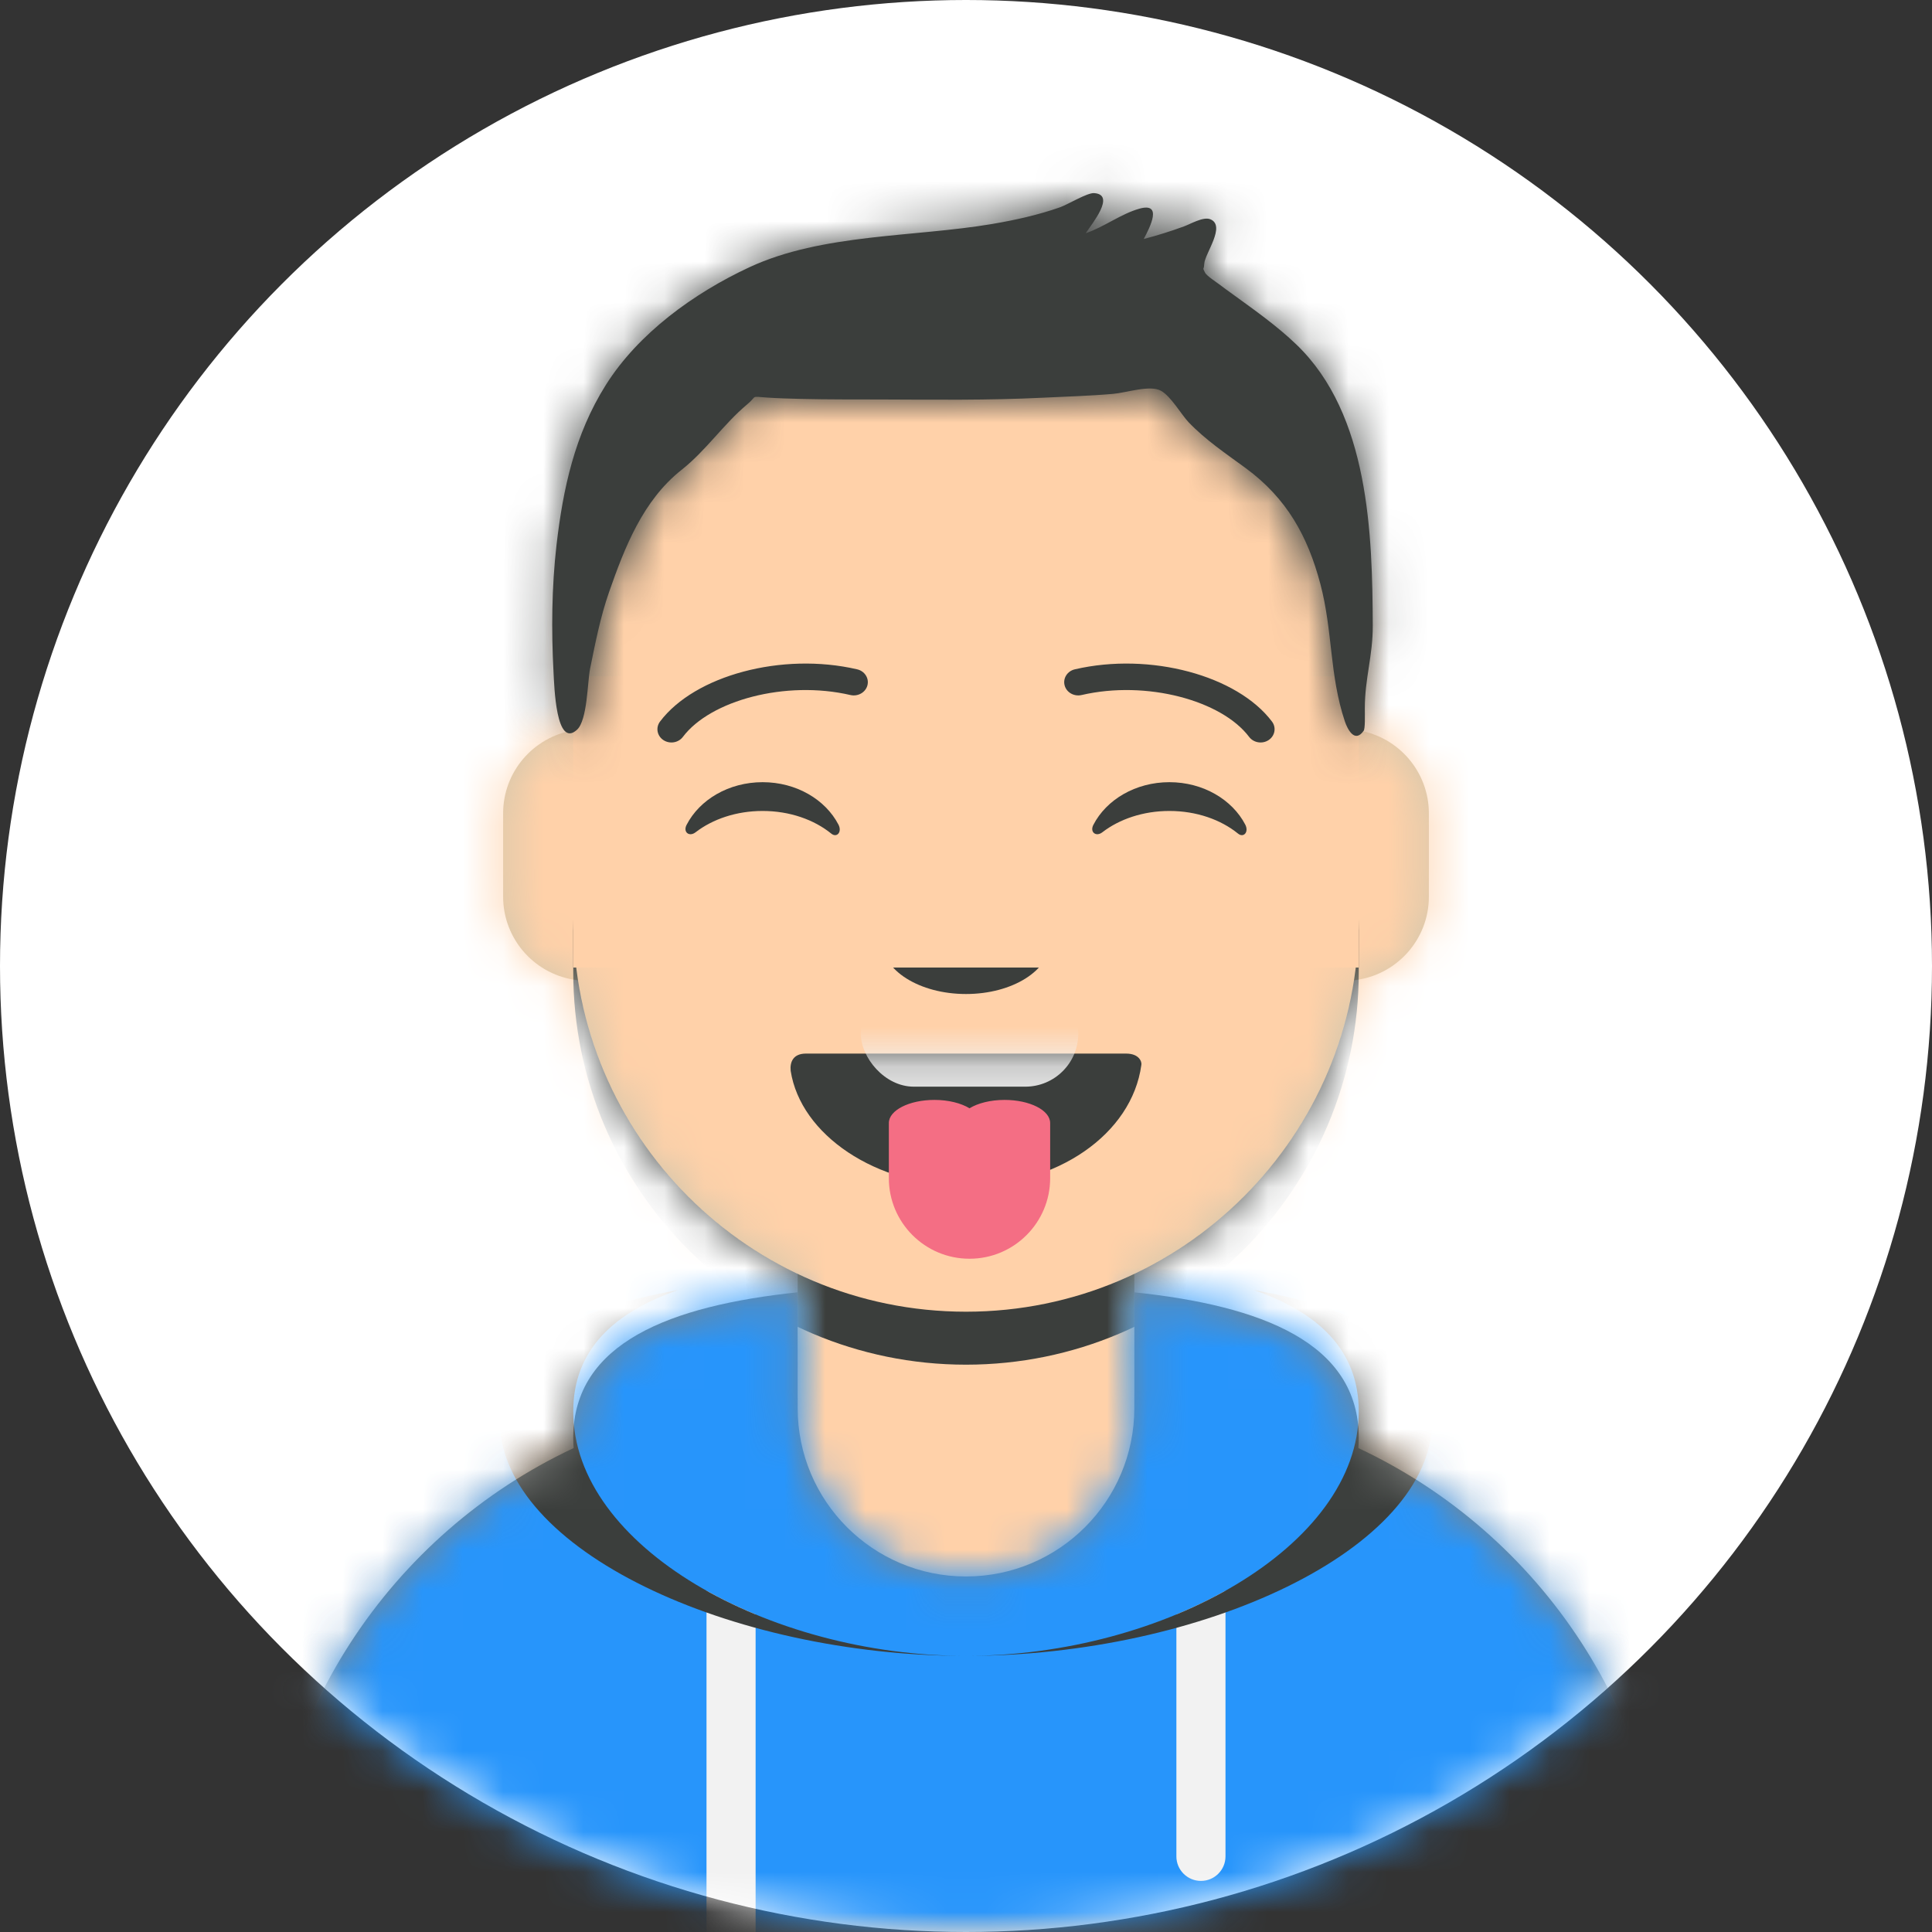 <svg width="48" height="48" viewBox="0 0 48 48" fill="none" xmlns="http://www.w3.org/2000/svg">
<rect x="0" y="0" width="48" height="48" fill="#333333" stroke="none"/>
<circle cx="24" cy="24" r="24" fill="white"/>
<mask id="mask0" mask-type="alpha" maskUnits="userSpaceOnUse" x="0" y="0" width="48" height="48">
<circle cx="24" cy="24" r="24" fill="#FFD1A9"/>
</mask>
<g mask="url(#mask0)">
<path fill-rule="evenodd" clip-rule="evenodd" d="M24 7.922C18.611 7.922 14.242 12.291 14.242 17.68V18.147C13.253 18.313 12.5 19.173 12.5 20.209V22.276C12.5 23.353 13.314 24.239 14.361 24.354C14.867 27.586 16.96 30.292 19.818 31.65V34.727C12.497 34.769 6.576 40.716 6.576 48.047H41.424C41.424 40.716 35.502 34.769 28.182 34.727V31.65C31.04 30.292 33.133 27.586 33.639 24.354C34.686 24.239 35.5 23.353 35.5 22.276V20.209C35.5 19.173 34.746 18.313 33.758 18.147V17.68C33.758 12.291 29.389 7.922 24 7.922Z" fill="#D0C6AC"/>
<mask id="mask1" mask-type="alpha" maskUnits="userSpaceOnUse" x="6" y="7" width="36" height="42">
<path fill-rule="evenodd" clip-rule="evenodd" d="M24 7.922C18.611 7.922 14.242 12.291 14.242 17.68V18.147C13.253 18.313 12.5 19.173 12.5 20.209V22.276C12.5 23.353 13.314 24.239 14.361 24.354C14.867 27.586 16.96 30.292 19.818 31.65V34.727C12.497 34.769 6.576 40.716 6.576 48.047H41.424C41.424 40.716 35.502 34.769 28.182 34.727V31.65C31.04 30.292 33.133 27.586 33.639 24.354C34.686 24.239 35.5 23.353 35.5 22.276V20.209C35.5 19.173 34.746 18.313 33.758 18.147V17.68C33.758 12.291 29.389 7.922 24 7.922Z" fill="white"/>
</mask>
<g mask="url(#mask1)">
<rect x="1" y="7.922" width="46" height="40.125" fill="#FFD1A9"/>
<path fill-rule="evenodd" clip-rule="evenodd" d="M14.242 22.831V24.147C14.242 29.536 18.611 33.905 24 33.905C29.389 33.905 33.758 29.536 33.758 24.147V22.831C33.758 28.22 29.389 32.589 24 32.589C18.611 32.589 14.242 28.22 14.242 22.831Z" fill="#3B3E3C"/>
</g>
<path fill-rule="evenodd" clip-rule="evenodd" d="M19.818 32.107C16.664 32.44 14.242 33.356 14.242 35.726C14.242 35.811 14.245 35.895 14.252 35.978C9.717 38.103 6.576 42.708 6.576 48.047H41.424C41.424 42.708 38.283 38.103 33.748 35.978C33.754 35.895 33.758 35.811 33.758 35.726C33.758 33.356 31.336 32.44 28.182 32.107V34.985C28.182 37.295 26.309 39.167 24 39.167C21.69 39.167 19.818 37.295 19.818 34.985V32.107Z" fill="#828482"/>
<mask id="mask2" mask-type="alpha" maskUnits="userSpaceOnUse" x="6" y="32" width="36" height="17">
<path fill-rule="evenodd" clip-rule="evenodd" d="M19.818 32.107C16.664 32.44 14.242 33.356 14.242 35.726C14.242 35.811 14.245 35.895 14.252 35.978C9.717 38.103 6.576 42.708 6.576 48.047H41.424C41.424 42.708 38.283 38.103 33.748 35.978C33.754 35.895 33.758 35.811 33.758 35.726C33.758 33.356 31.336 32.44 28.182 32.107V34.985C28.182 37.295 26.309 39.167 24 39.167C21.69 39.167 19.818 37.295 19.818 34.985V32.107Z" fill="white"/>
</mask>
<g mask="url(#mask2)">
<rect x="1" y="29.958" width="46" height="18.089" fill="#2795FB"/>
<path fill-rule="evenodd" clip-rule="evenodd" d="M17.553 39.52C17.937 39.736 18.345 39.933 18.773 40.111V48.047H17.553V39.52ZM30.447 39.52C30.063 39.736 29.655 39.933 29.227 40.111V46.122C29.227 46.458 29.5 46.731 29.837 46.731C30.174 46.731 30.447 46.458 30.447 46.122V39.52Z" fill="#F2F2F2"/>
<path fill-rule="evenodd" clip-rule="evenodd" d="M33.758 35.068C33.758 38.422 28.91 41.14 24 41.14C19.09 41.14 14.242 38.422 14.242 35.068C14.242 33.527 15.266 32.601 16.849 32.05C14.227 32.519 12.413 33.451 12.413 35.271C12.413 38.512 18.169 41.14 24 41.14C29.831 41.14 35.587 38.512 35.587 35.271C35.587 33.451 33.773 32.519 31.151 32.05C32.734 32.601 33.758 33.527 33.758 35.068Z" fill="#3B3E3C"/>
</g>
<path fill-rule="evenodd" clip-rule="evenodd" d="M19.644 26.605C19.89 28.187 21.746 29.465 24 29.465C26.26 29.465 28.12 28.179 28.356 26.462C28.374 26.396 28.317 26.176 27.977 26.176C24.495 26.176 21.864 26.176 20.023 26.176C19.711 26.176 19.621 26.38 19.644 26.605Z" fill="#3B3E3C"/>
<mask id="mask3" mask-type="alpha" maskUnits="userSpaceOnUse" x="19" y="26" width="10" height="4">
<path fill-rule="evenodd" clip-rule="evenodd" d="M19.644 26.605C19.89 28.187 21.746 29.465 24 29.465C26.26 29.465 28.12 28.179 28.356 26.462C28.374 26.396 28.317 26.176 27.977 26.176C24.495 26.176 21.864 26.176 20.023 26.176C19.711 26.176 19.621 26.38 19.644 26.605Z" fill="white"/>
</mask>
<g mask="url(#mask3)">
<rect x="21.387" y="24.367" width="5.402" height="2.631" rx="1.316" fill="#F2F2F2"/>
</g>
<path fill-rule="evenodd" clip-rule="evenodd" d="M26.091 27.913C26.091 27.91 26.091 27.906 26.091 27.902C26.091 27.584 25.584 27.327 24.958 27.327C24.608 27.327 24.295 27.408 24.087 27.535C23.879 27.408 23.566 27.327 23.216 27.327C22.59 27.327 22.083 27.584 22.083 27.902L22.084 27.913L22.083 27.924V29.27C22.083 30.376 22.98 31.273 24.087 31.273C25.194 31.273 26.091 30.376 26.091 29.27V27.924C26.091 27.92 26.091 27.917 26.091 27.913Z" fill="#F46E84"/>
<path fill-rule="evenodd" clip-rule="evenodd" d="M21.909 23.38C21.909 24.107 22.845 24.696 24 24.696C25.155 24.696 26.091 24.107 26.091 23.38" fill="#3B3E3C"/>
<rect x="14.242" y="16.802" width="19.515" height="7.236" fill="#FFD1A9"/>
<path fill-rule="evenodd" clip-rule="evenodd" d="M17.058 20.494C17.38 19.869 18.104 19.433 18.947 19.433C19.786 19.433 20.508 19.866 20.831 20.487C20.927 20.672 20.791 20.823 20.653 20.711C20.226 20.364 19.619 20.148 18.947 20.148C18.295 20.148 17.705 20.351 17.281 20.678C17.125 20.798 16.964 20.676 17.058 20.494Z" fill="#3B3E3C"/>
<path fill-rule="evenodd" clip-rule="evenodd" d="M27.164 20.494C27.486 19.869 28.211 19.433 29.053 19.433C29.892 19.433 30.614 19.866 30.938 20.487C31.034 20.672 30.897 20.823 30.759 20.711C30.332 20.364 29.726 20.148 29.053 20.148C28.401 20.148 27.811 20.351 27.387 20.678C27.232 20.798 27.07 20.676 27.164 20.494Z" fill="#3B3E3C"/>
<path d="M16.966 18.308C17.648 17.402 19.518 16.894 21.129 17.268C21.316 17.311 21.505 17.203 21.551 17.027C21.597 16.85 21.482 16.672 21.295 16.629C19.425 16.195 17.259 16.784 16.398 17.927C16.287 18.075 16.323 18.281 16.48 18.386C16.637 18.491 16.855 18.456 16.966 18.308Z" fill="#3B3E3C"/>
<path d="M31.034 18.308C30.352 17.402 28.482 16.894 26.871 17.268C26.684 17.311 26.495 17.203 26.45 17.027C26.404 16.85 26.518 16.672 26.705 16.629C28.576 16.195 30.741 16.784 31.602 17.927C31.714 18.075 31.677 18.281 31.52 18.386C31.363 18.491 31.146 18.456 31.034 18.308Z" fill="#3B3E3C"/>
<mask id="mask4" mask-type="alpha" maskUnits="userSpaceOnUse" x="1" y="2" width="46" height="47">
<rect x="1" y="2.002" width="46" height="46.045" fill="white"/>
</mask>
<g mask="url(#mask4)">
<path fill-rule="evenodd" clip-rule="evenodd" d="M32.216 8.567C31.735 8.103 31.176 7.709 30.633 7.315C30.514 7.228 30.392 7.143 30.275 7.052C30.248 7.032 29.975 6.848 29.942 6.78C29.864 6.616 29.91 6.743 29.92 6.549C29.934 6.302 30.466 5.607 30.069 5.447C29.894 5.377 29.583 5.564 29.415 5.625C29.087 5.746 28.755 5.849 28.416 5.938C28.579 5.632 28.889 5.021 28.307 5.185C27.853 5.312 27.431 5.64 26.975 5.794C27.126 5.561 27.729 4.838 27.184 4.798C27.015 4.785 26.521 5.085 26.339 5.149C25.793 5.341 25.234 5.465 24.66 5.563C22.709 5.895 20.428 5.8 18.622 6.638C17.231 7.285 15.856 8.287 15.052 9.564C14.277 10.795 13.988 12.142 13.825 13.553C13.707 14.588 13.697 15.658 13.752 16.697C13.771 17.037 13.811 18.606 14.335 18.131C14.596 17.894 14.594 16.938 14.66 16.615C14.791 15.971 14.917 15.324 15.135 14.701C15.519 13.603 15.973 12.433 16.93 11.676C17.545 11.191 17.977 10.535 18.565 10.045C18.829 9.825 18.627 9.848 19.052 9.877C19.337 9.896 19.624 9.904 19.91 9.911C20.571 9.927 21.234 9.923 21.895 9.925C23.228 9.93 24.554 9.947 25.885 9.882C26.477 9.852 27.07 9.837 27.66 9.785C27.989 9.756 28.574 9.557 28.845 9.709C29.094 9.848 29.352 10.303 29.53 10.49C29.951 10.93 30.453 11.267 30.946 11.628C31.973 12.381 32.491 13.327 32.803 14.504C33.114 15.676 33.027 16.764 33.411 17.918C33.479 18.121 33.658 18.471 33.879 18.157C33.92 18.099 33.909 17.779 33.909 17.595C33.909 16.851 34.109 16.294 34.106 15.546C34.096 13.271 34.018 10.305 32.216 8.567Z" fill="#3B3E3C"/>
<mask id="mask5" mask-type="alpha" maskUnits="userSpaceOnUse" x="13" y="4" width="22" height="15">
<path fill-rule="evenodd" clip-rule="evenodd" d="M32.216 8.567C31.735 8.103 31.176 7.709 30.633 7.315C30.514 7.228 30.392 7.143 30.275 7.052C30.248 7.032 29.975 6.848 29.942 6.78C29.864 6.616 29.91 6.743 29.92 6.549C29.934 6.302 30.466 5.607 30.069 5.447C29.894 5.377 29.583 5.564 29.415 5.625C29.087 5.746 28.755 5.849 28.416 5.938C28.579 5.632 28.889 5.021 28.307 5.185C27.853 5.312 27.431 5.64 26.975 5.794C27.126 5.561 27.729 4.838 27.184 4.798C27.015 4.785 26.521 5.085 26.339 5.149C25.793 5.341 25.234 5.465 24.66 5.563C22.709 5.895 20.428 5.8 18.622 6.638C17.231 7.285 15.856 8.287 15.052 9.564C14.277 10.795 13.988 12.142 13.825 13.553C13.707 14.588 13.697 15.658 13.752 16.697C13.771 17.037 13.811 18.606 14.335 18.131C14.596 17.894 14.594 16.938 14.66 16.615C14.791 15.971 14.917 15.324 15.135 14.701C15.519 13.603 15.973 12.433 16.93 11.676C17.545 11.191 17.977 10.535 18.565 10.045C18.829 9.825 18.627 9.848 19.052 9.877C19.337 9.896 19.624 9.904 19.91 9.911C20.571 9.927 21.234 9.923 21.895 9.925C23.228 9.93 24.554 9.947 25.885 9.882C26.477 9.852 27.07 9.837 27.66 9.785C27.989 9.756 28.574 9.557 28.845 9.709C29.094 9.848 29.352 10.303 29.53 10.49C29.951 10.93 30.453 11.267 30.946 11.628C31.973 12.381 32.491 13.327 32.803 14.504C33.114 15.676 33.027 16.764 33.411 17.918C33.479 18.121 33.658 18.471 33.879 18.157C33.92 18.099 33.909 17.779 33.909 17.595C33.909 16.851 34.109 16.294 34.106 15.546C34.096 13.271 34.018 10.305 32.216 8.567Z" fill="white"/>
</mask>
<g mask="url(#mask5)">
<rect x="1" y="2.002" width="46" height="46.045" fill="#3B3E3C"/>
</g>
</g>
</g>
</svg>

